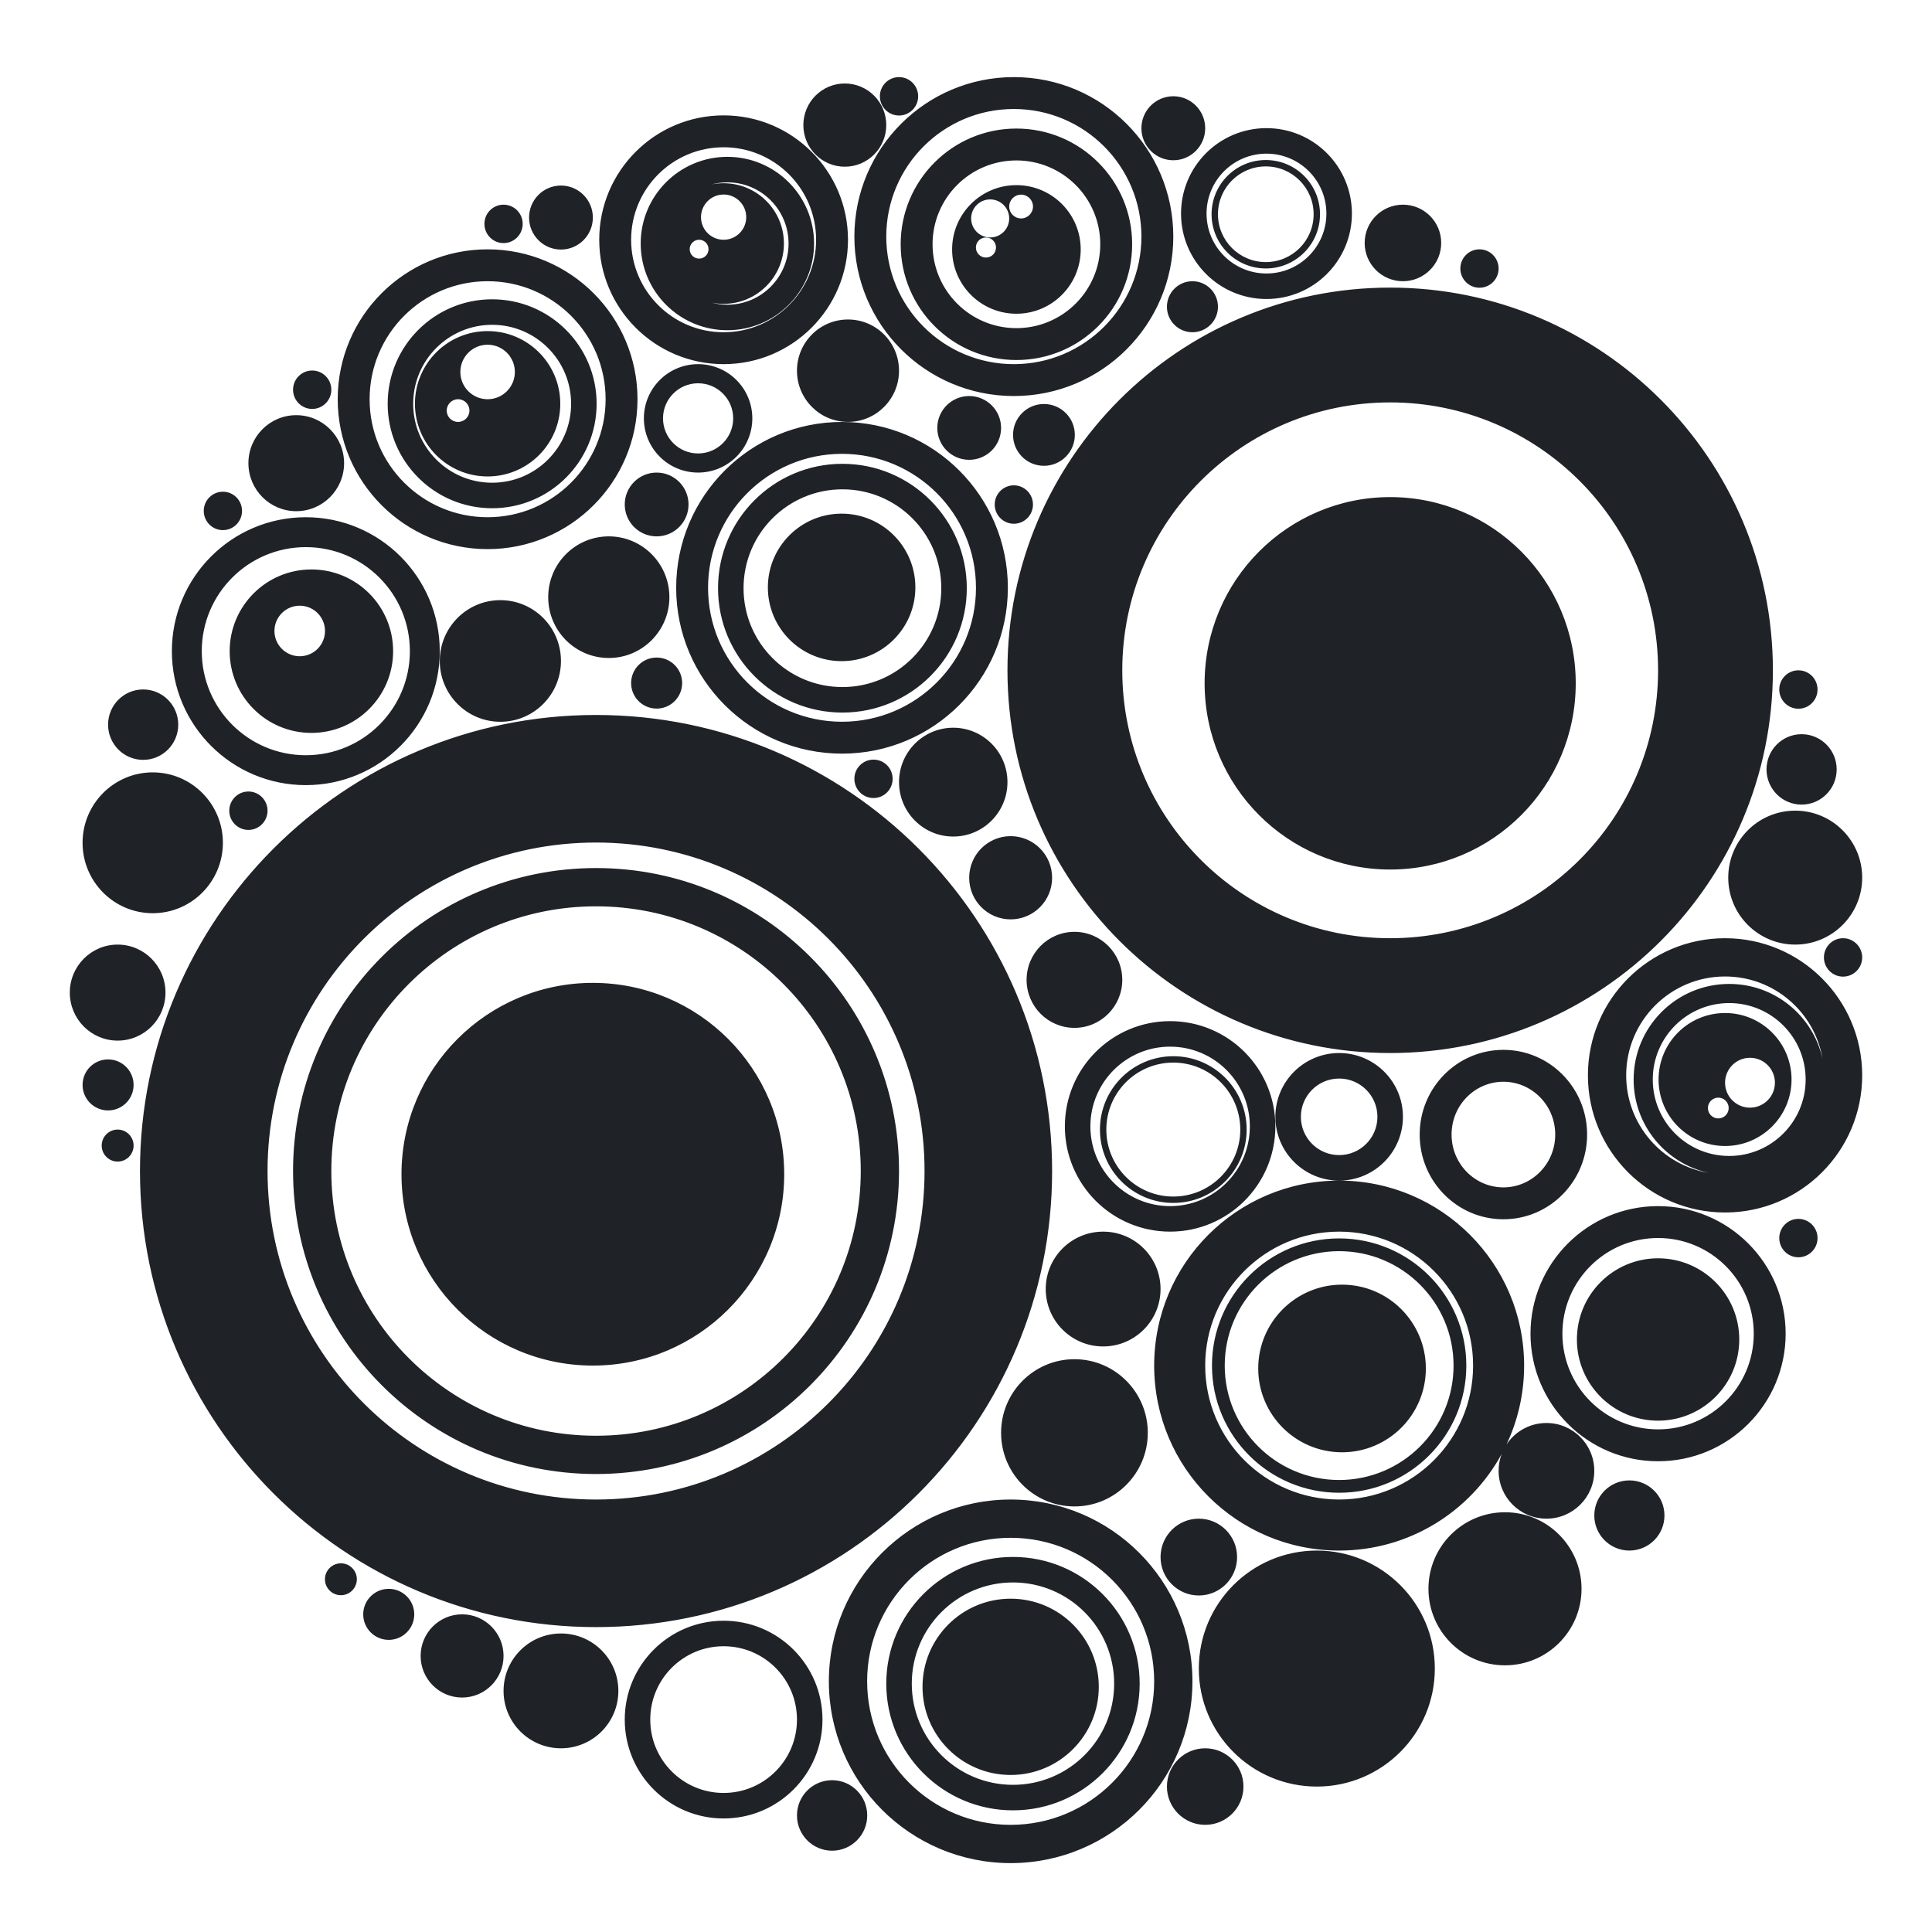 <svg width="1024" height="1024" viewBox="0 0 1024 1024" fill="none" xmlns="http://www.w3.org/2000/svg">
<path fill-rule="evenodd" clip-rule="evenodd" d="M476.502 61.225C482.103 61.225 486.644 56.668 486.644 51.047C486.644 45.425 482.103 40.868 476.502 40.868C470.9 40.868 466.359 45.425 466.359 51.047C466.359 56.668 470.9 61.225 476.502 61.225ZM671.255 144.956C688.795 144.956 703.014 130.737 703.014 113.197C703.014 95.657 688.795 81.438 671.255 81.438C653.715 81.438 639.496 95.657 639.496 113.197C639.496 130.737 653.715 144.956 671.255 144.956ZM671.255 158.479C696.264 158.479 716.537 138.206 716.537 113.197C716.537 88.188 696.264 67.915 671.255 67.915C646.246 67.915 625.973 88.188 625.973 113.197C625.973 138.206 646.246 158.479 671.255 158.479ZM670.897 138.911C684.9 138.911 696.253 127.559 696.253 113.555C696.253 99.552 684.9 88.199 670.897 88.199C656.893 88.199 645.541 99.552 645.541 113.555C645.541 127.559 656.893 138.911 670.897 138.911ZM670.897 142.292C686.768 142.292 699.633 129.426 699.633 113.555C699.633 97.684 686.768 84.819 670.897 84.819C655.026 84.819 642.16 97.684 642.16 113.555C642.16 129.426 655.026 142.292 670.897 142.292ZM141.804 429.695C141.804 435.316 137.263 439.873 131.662 439.873C126.061 439.873 121.52 435.316 121.52 429.695C121.52 424.073 126.061 419.516 131.662 419.516C137.263 419.516 141.804 424.073 141.804 429.695ZM730.061 591.936C730.061 603.139 720.979 612.221 709.776 612.221C698.573 612.221 689.491 603.139 689.491 591.936C689.491 580.733 698.573 571.651 709.776 571.651C720.979 571.651 730.061 580.733 730.061 591.936ZM743.584 591.936C743.584 610.581 728.49 625.701 709.855 625.744C763.966 625.786 807.819 669.665 807.819 723.787C807.819 738.757 804.463 752.943 798.464 765.635C802.998 758.754 810.795 754.214 819.651 754.214C833.655 754.214 845.007 765.566 845.007 779.569C845.007 793.573 833.655 804.925 819.651 804.925C805.648 804.925 794.295 793.573 794.295 779.569C794.295 776.443 794.861 773.449 795.896 770.683C779.267 801.156 746.936 821.829 709.776 821.829C655.628 821.829 611.733 777.934 611.733 723.787C611.733 669.665 655.585 625.786 709.697 625.744C691.061 625.701 675.968 610.581 675.968 591.936C675.968 573.265 691.104 558.128 709.776 558.128C728.447 558.128 743.584 573.265 743.584 591.936ZM569.473 798.44C590.946 798.44 608.352 780.972 608.352 759.423C608.352 737.874 590.946 720.406 569.473 720.406C548.001 720.406 530.594 737.874 530.594 759.423C530.594 780.972 548.001 798.44 569.473 798.44ZM635.399 845.639C646.601 845.639 655.683 836.525 655.683 825.282C655.683 814.039 646.601 804.925 635.399 804.925C624.196 804.925 615.114 814.039 615.114 825.282C615.114 836.525 624.196 845.639 635.399 845.639ZM327.747 896.206C327.747 913.011 314.125 926.633 297.32 926.633C280.516 926.633 266.893 913.011 266.893 896.206C266.893 879.402 280.516 865.779 297.32 865.779C314.125 865.779 327.747 879.402 327.747 896.206ZM62.356 615.662C67.024 615.662 70.808 611.864 70.808 607.18C70.808 602.495 67.024 598.698 62.356 598.698C57.688 598.698 53.904 602.495 53.904 607.18C53.904 611.864 57.688 615.662 62.356 615.662ZM189.135 837.043C189.135 841.711 185.351 845.495 180.683 845.495C176.015 845.495 172.231 841.711 172.231 837.043C172.231 832.375 176.015 828.591 180.683 828.591C185.351 828.591 189.135 832.375 189.135 837.043ZM953.192 666.385C958.794 666.385 963.335 661.828 963.335 656.207C963.335 650.585 958.794 646.028 953.192 646.028C947.591 646.028 943.05 650.585 943.05 656.207C943.05 661.828 947.591 666.385 953.192 666.385ZM987 507.453C987 513.074 982.459 517.631 976.858 517.631C971.256 517.631 966.715 513.074 966.715 507.453C966.715 501.831 971.256 497.274 976.858 497.274C982.459 497.274 987 501.831 987 507.453ZM838.246 842.09C838.246 864.496 820.082 882.659 797.676 882.659C775.27 882.659 757.107 864.496 757.107 842.09C757.107 819.684 775.27 801.521 797.676 801.521C820.082 801.521 838.246 819.684 838.246 842.09ZM784.153 152.506C789.754 152.506 794.295 147.949 794.295 142.328C794.295 136.707 789.754 132.15 784.153 132.15C778.552 132.15 774.011 136.707 774.011 142.328C774.011 147.949 778.552 152.506 784.153 152.506ZM128.281 270.798C128.281 276.419 123.74 280.976 118.139 280.976C112.537 280.976 107.996 276.419 107.996 270.798C107.996 265.176 112.537 260.619 118.139 260.619C123.74 260.619 128.281 265.176 128.281 270.798ZM165.47 216.741C171.071 216.741 175.612 212.184 175.612 206.563C175.612 200.941 171.071 196.384 165.47 196.384C159.868 196.384 155.327 200.941 155.327 206.563C155.327 212.184 159.868 216.741 165.47 216.741ZM277.036 118.662C277.036 124.284 272.495 128.841 266.893 128.841C261.292 128.841 256.751 124.284 256.751 118.662C256.751 113.041 261.292 108.484 266.893 108.484C272.495 108.484 277.036 113.041 277.036 118.662ZM963.335 365.46C963.335 371.081 958.794 375.638 953.192 375.638C947.591 375.638 943.05 371.081 943.05 365.46C943.05 359.838 947.591 355.281 953.192 355.281C958.794 355.281 963.335 359.838 963.335 365.46ZM863.601 821.829C873.871 821.829 882.196 813.504 882.196 803.235C882.196 792.965 873.871 784.641 863.601 784.641C853.332 784.641 845.007 792.965 845.007 803.235C845.007 813.504 853.332 821.829 863.601 821.829ZM645.541 162.577C645.541 170.045 639.486 176.1 632.018 176.1C624.549 176.1 618.495 170.045 618.495 162.577C618.495 155.108 624.549 149.053 632.018 149.053C639.486 149.053 645.541 155.108 645.541 162.577ZM348.032 375.566C355.501 375.566 361.555 369.511 361.555 362.043C361.555 354.574 355.501 348.52 348.032 348.52C340.563 348.52 334.509 354.574 334.509 362.043C334.509 369.511 340.563 375.566 348.032 375.566ZM473.121 412.791C473.121 418.412 468.58 422.969 462.979 422.969C457.377 422.969 452.836 418.412 452.836 412.791C452.836 407.169 457.377 402.612 462.979 402.612C468.58 402.612 473.121 407.169 473.121 412.791ZM537.356 277.595C542.957 277.595 547.498 273.038 547.498 267.417C547.498 261.795 542.957 257.238 537.356 257.238C531.754 257.238 527.214 261.795 527.214 267.417C527.214 273.038 531.754 277.595 537.356 277.595ZM266.893 877.678C266.893 889.858 257.055 899.732 244.918 899.732C232.782 899.732 222.943 889.858 222.943 877.678C222.943 865.499 232.782 855.625 244.918 855.625C257.055 855.625 266.893 865.499 266.893 877.678ZM621.875 84.939C631.211 84.939 638.779 77.344 638.779 67.975C638.779 58.606 631.211 51.011 621.875 51.011C612.54 51.011 604.972 58.606 604.972 67.975C604.972 77.344 612.54 84.939 621.875 84.939ZM87.712 526.101C87.712 540.154 76.36 551.547 62.356 551.547C48.352 551.547 37 540.154 37 526.101C37 512.047 48.352 500.655 62.356 500.655C76.36 500.655 87.712 512.047 87.712 526.101ZM75.879 402.744C86.148 402.744 94.473 394.39 94.473 384.084C94.473 373.778 86.148 365.423 75.879 365.423C65.61 365.423 57.285 373.778 57.285 384.084C57.285 394.39 65.61 402.744 75.879 402.744ZM364.936 267.381C364.936 276.717 357.368 284.285 348.032 284.285C338.696 284.285 331.128 276.717 331.128 267.381C331.128 258.045 338.696 250.477 348.032 250.477C357.368 250.477 364.936 258.045 364.936 267.381ZM535.665 487.288C547.802 487.288 557.641 477.414 557.641 465.235C557.641 453.055 547.802 443.181 535.665 443.181C523.529 443.181 513.69 453.055 513.69 465.235C513.69 477.414 523.529 487.288 535.665 487.288ZM569.685 230.509C569.685 239.553 562.353 246.885 553.309 246.885C544.265 246.885 536.933 239.553 536.933 230.509C536.933 221.465 544.265 214.133 553.309 214.133C562.353 214.133 569.685 221.465 569.685 230.509ZM449.456 223.623C464.393 223.623 476.502 211.471 476.502 196.481C476.502 181.49 464.393 169.338 449.456 169.338C434.518 169.338 422.409 181.49 422.409 196.481C422.409 211.471 434.518 223.623 449.456 223.623ZM987 465.157C987 484.762 971.107 500.655 951.502 500.655C931.897 500.655 916.004 484.762 916.004 465.157C916.004 445.551 931.897 429.658 951.502 429.658C971.107 429.658 987 445.551 987 465.157ZM615.114 683.217C615.114 700.021 601.491 713.644 584.687 713.644C567.882 713.644 554.26 700.021 554.26 683.217C554.26 666.413 567.882 652.79 584.687 652.79C601.491 652.79 615.114 666.413 615.114 683.217ZM505.239 443.386C521.109 443.386 533.975 430.475 533.975 414.547C533.975 398.62 521.109 385.708 505.239 385.708C489.368 385.708 476.502 398.62 476.502 414.547C476.502 430.475 489.368 443.386 505.239 443.386ZM314.224 115.306C314.224 124.675 306.656 132.27 297.32 132.27C287.984 132.27 280.416 124.675 280.416 115.306C280.416 105.937 287.984 98.342 297.32 98.342C306.656 98.342 314.224 105.937 314.224 115.306ZM57.285 588.555C64.753 588.555 70.808 582.501 70.808 575.032C70.808 567.563 64.753 561.509 57.285 561.509C49.816 561.509 43.762 567.563 43.762 575.032C43.762 582.501 49.816 588.555 57.285 588.555ZM469.74 66.302C469.74 78.482 459.902 88.356 447.765 88.356C435.629 88.356 425.79 78.482 425.79 66.302C425.79 54.123 435.629 44.249 447.765 44.249C459.902 44.249 469.74 54.123 469.74 66.302ZM265.203 382.556C282.941 382.556 297.32 368.125 297.32 350.324C297.32 332.523 282.941 318.093 265.203 318.093C247.465 318.093 233.085 332.523 233.085 350.324C233.085 368.125 247.465 382.556 265.203 382.556ZM973.477 407.798C973.477 418.103 965.152 426.458 954.883 426.458C944.613 426.458 936.288 418.103 936.288 407.798C936.288 397.492 944.613 389.137 954.883 389.137C965.152 389.137 973.477 397.492 973.477 407.798ZM206.039 869.16C213.508 869.16 219.562 863.106 219.562 855.637C219.562 848.168 213.508 842.114 206.039 842.114C198.571 842.114 192.516 848.168 192.516 855.637C192.516 863.106 198.571 869.16 206.039 869.16ZM659.064 946.918C659.064 958.121 649.982 967.203 638.779 967.203C627.577 967.203 618.495 958.121 618.495 946.918C618.495 935.715 627.577 926.634 638.779 926.634C649.982 926.634 659.064 935.715 659.064 946.918ZM441.028 980.907C451.31 980.907 459.646 972.541 459.646 962.222C459.646 951.903 451.31 943.537 441.028 943.537C430.745 943.537 422.409 951.903 422.409 962.222C422.409 972.541 430.745 980.907 441.028 980.907ZM118.139 446.695C118.139 467.306 101.489 484.016 80.95 484.016C60.411 484.016 43.762 467.306 43.762 446.695C43.762 426.083 60.411 409.374 80.95 409.374C101.489 409.374 118.139 426.083 118.139 446.695ZM322.676 348.748C340.414 348.748 354.794 334.318 354.794 316.516C354.794 298.715 340.414 284.285 322.676 284.285C304.938 284.285 290.559 298.715 290.559 316.516C290.559 334.318 304.938 348.748 322.676 348.748ZM569.473 544.785C583.477 544.785 594.829 533.393 594.829 519.339C594.829 505.286 583.477 493.893 569.473 493.893C555.47 493.893 544.117 505.286 544.117 519.339C544.117 533.393 555.47 544.785 569.473 544.785ZM763.868 128.769C763.868 139.972 754.787 149.053 743.584 149.053C732.381 149.053 723.299 139.972 723.299 128.769C723.299 117.566 732.381 108.484 743.584 108.484C754.787 108.484 763.868 117.566 763.868 128.769ZM388.601 221.74C388.601 232.01 380.276 240.335 370.007 240.335C359.738 240.335 351.413 232.01 351.413 221.74C351.413 211.471 359.738 203.146 370.007 203.146C380.276 203.146 388.601 211.471 388.601 221.74ZM398.744 221.74C398.744 237.611 385.878 250.477 370.007 250.477C354.136 250.477 341.27 237.611 341.27 221.74C341.27 205.869 354.136 193.004 370.007 193.004C385.878 193.004 398.744 205.869 398.744 221.74ZM182.374 245.496C182.374 259.549 171.021 270.942 157.018 270.942C143.014 270.942 131.662 259.549 131.662 245.496C131.662 231.442 143.014 220.05 157.018 220.05C171.021 220.05 182.374 231.442 182.374 245.496ZM530.594 226.811C530.594 236.147 523.026 243.715 513.69 243.715C504.355 243.715 496.786 236.147 496.786 226.811C496.786 217.476 504.355 209.908 513.69 209.908C523.026 209.908 530.594 217.476 530.594 226.811ZM620.185 639.267C643.524 639.267 662.445 620.347 662.445 597.007C662.445 573.668 643.524 554.747 620.185 554.747C596.846 554.747 577.925 573.668 577.925 597.007C577.925 620.347 596.846 639.267 620.185 639.267ZM620.185 652.79C650.993 652.79 675.968 627.815 675.968 597.007C675.968 566.199 650.993 541.224 620.185 541.224C589.377 541.224 564.402 566.199 564.402 597.007C564.402 627.815 589.377 652.79 620.185 652.79ZM621.875 634.196C641.48 634.196 657.374 618.303 657.374 598.698C657.374 579.093 641.48 563.2 621.875 563.2C602.27 563.2 586.377 579.093 586.377 598.698C586.377 618.303 602.27 634.196 621.875 634.196ZM621.875 637.577C643.348 637.577 660.754 620.17 660.754 598.698C660.754 577.226 643.348 559.819 621.875 559.819C600.403 559.819 582.996 577.226 582.996 598.698C582.996 620.17 600.403 637.577 621.875 637.577ZM796.831 629.336C811.814 629.336 824.3 616.991 824.3 601.339C824.3 585.688 811.814 573.342 796.831 573.342C781.848 573.342 769.362 585.688 769.362 601.339C769.362 616.991 781.848 629.336 796.831 629.336ZM796.831 646.24C821.337 646.24 841.204 626.137 841.204 601.339C841.204 576.541 821.337 556.438 796.831 556.438C772.325 556.438 752.458 576.541 752.458 601.339C752.458 626.137 772.325 646.24 796.831 646.24ZM422.409 911.42C422.409 932.892 405.003 950.299 383.53 950.299C362.058 950.299 344.651 932.892 344.651 911.42C344.651 889.948 362.058 872.541 383.53 872.541C405.003 872.541 422.409 889.948 422.409 911.42ZM435.932 911.42C435.932 940.361 412.471 963.822 383.53 963.822C354.589 963.822 331.128 940.361 331.128 911.42C331.128 882.479 354.589 859.018 383.53 859.018C412.471 859.018 435.932 882.479 435.932 911.42ZM383.53 176.1C410.604 176.1 432.552 154.152 432.552 127.078C432.552 100.005 410.604 78.057 383.53 78.057C356.457 78.057 334.509 100.005 334.509 127.078C334.509 154.152 356.457 176.1 383.53 176.1ZM383.53 193.004C419.94 193.004 449.456 163.488 449.456 127.078C449.456 90.669 419.94 61.153 383.53 61.153C347.121 61.153 317.605 90.669 317.605 127.078C317.605 163.488 347.121 193.004 383.53 193.004ZM385.528 161.501C403.436 161.501 417.953 146.984 417.953 129.076C417.953 111.168 403.436 96.651 385.528 96.651C382.598 96.651 379.76 97.04 377.06 97.768C379.15 97.339 381.313 97.113 383.53 97.113C401.183 97.113 415.494 111.424 415.494 129.077C415.494 146.73 401.183 161.041 383.53 161.041C381.321 161.041 379.165 160.817 377.082 160.39C379.775 161.114 382.606 161.501 385.528 161.501ZM385.528 175.024C410.904 175.024 431.476 154.452 431.476 129.076C431.476 103.7 410.904 83.128 385.528 83.128C360.152 83.128 339.58 103.7 339.58 129.076C339.58 154.452 360.152 175.024 385.528 175.024ZM383.531 127.079C390.151 127.079 395.518 121.713 395.518 115.093C395.518 108.473 390.151 103.106 383.531 103.106C376.911 103.106 371.545 108.473 371.545 115.093C371.545 121.713 376.911 127.079 383.531 127.079ZM375.539 132.073C375.539 134.831 373.303 137.067 370.545 137.067C367.786 137.067 365.55 134.831 365.55 132.073C365.55 129.315 367.786 127.079 370.545 127.079C373.303 127.079 375.539 129.315 375.539 132.073ZM162.089 400.288C192.547 400.288 217.238 375.597 217.238 345.139C217.238 314.681 192.547 289.99 162.089 289.99C131.631 289.99 106.94 314.681 106.94 345.139C106.94 375.597 131.631 400.288 162.089 400.288ZM162.089 416.135C201.299 416.135 233.085 384.349 233.085 345.139C233.085 305.929 201.299 274.142 162.089 274.142C122.879 274.142 91.093 305.929 91.093 345.139C91.093 384.349 122.879 416.135 162.089 416.135ZM165.047 388.455C188.97 388.455 208.363 369.062 208.363 345.139C208.363 321.216 188.97 301.823 165.047 301.823C141.124 301.823 121.731 321.216 121.731 345.139C121.731 369.062 141.124 388.455 165.047 388.455ZM158.861 347.828C166.26 347.828 172.258 341.829 172.258 334.43C172.258 327.031 166.26 321.033 158.861 321.033C151.462 321.033 145.464 327.031 145.464 334.43C145.464 341.829 151.462 347.828 158.861 347.828ZM865.855 572.163C865.855 596.375 882.84 616.62 905.544 621.633C880.778 617.46 861.911 595.914 861.911 569.961C861.911 541.02 885.372 517.559 914.313 517.559C940.264 517.559 961.809 536.422 965.984 561.186C960.969 538.484 940.725 521.503 916.516 521.503C888.537 521.503 865.855 544.184 865.855 572.163ZM914.313 642.648C954.457 642.648 987 610.105 987 569.961C987 529.817 954.457 497.274 914.313 497.274C874.169 497.274 841.626 529.817 841.626 569.961C841.626 610.105 874.169 642.648 914.313 642.648ZM916.516 612.681C938.893 612.681 957.034 594.541 957.034 572.163C957.034 549.786 938.893 531.645 916.516 531.645C894.138 531.645 875.998 549.786 875.998 572.163C875.998 594.541 894.138 612.681 916.516 612.681ZM914.313 607.405C933.777 607.405 949.555 591.627 949.555 572.163C949.555 552.699 933.777 536.921 914.313 536.921C894.849 536.921 879.071 552.699 879.071 572.163C879.071 591.627 894.849 607.405 914.313 607.405ZM927.529 587.081C934.828 587.081 940.745 581.164 940.745 573.866C940.745 566.567 934.828 560.65 927.529 560.65C920.23 560.65 914.313 566.567 914.313 573.866C914.313 581.164 920.23 587.081 927.529 587.081ZM916.241 587.281C916.241 590.322 913.775 592.788 910.734 592.788C907.693 592.788 905.227 590.322 905.227 587.281C905.227 584.24 907.693 581.775 910.734 581.775C913.775 581.775 916.241 584.24 916.241 587.281ZM604.972 125.388C604.972 162.731 574.699 193.004 537.356 193.004C500.013 193.004 469.74 162.731 469.74 125.388C469.74 88.045 500.013 57.772 537.356 57.772C574.699 57.772 604.972 88.045 604.972 125.388ZM621.875 125.388C621.875 172.067 584.035 209.908 537.356 209.908C490.677 209.908 452.836 172.067 452.836 125.388C452.836 78.709 490.677 40.868 537.356 40.868C584.035 40.868 621.875 78.709 621.875 125.388ZM583.16 129.478C583.16 154.022 563.263 173.919 538.719 173.919C514.175 173.919 494.278 154.022 494.278 129.478C494.278 104.934 514.175 85.037 538.719 85.037C563.263 85.037 583.16 104.934 583.16 129.478ZM600.064 129.478C600.064 163.358 572.599 190.823 538.719 190.823C504.839 190.823 477.374 163.358 477.374 129.478C477.374 95.598 504.839 68.133 538.719 68.133C572.599 68.133 600.064 95.598 600.064 129.478ZM538.719 166.285C557.541 166.285 572.8 151.026 572.8 132.204C572.8 113.382 557.541 98.124 538.719 98.124C519.897 98.124 504.639 113.382 504.639 132.204C504.639 151.026 519.897 166.285 538.719 166.285ZM524.812 125.862C530.382 125.862 534.898 121.346 534.898 115.775C534.898 110.204 530.382 105.689 524.812 105.689C519.241 105.689 514.725 110.204 514.725 115.775C514.725 121.346 519.241 125.862 524.812 125.862ZM527.897 131.187C527.897 134.128 525.513 136.512 522.572 136.512C519.631 136.512 517.247 134.128 517.247 131.187C517.247 128.246 519.631 125.862 522.572 125.862C525.513 125.862 527.897 128.246 527.897 131.187ZM541.202 115.775C544.684 115.775 547.507 112.953 547.507 109.471C547.507 105.99 544.684 103.167 541.202 103.167C537.721 103.167 534.898 105.99 534.898 109.471C534.898 112.953 537.721 115.775 541.202 115.775ZM258.441 274.142C292.984 274.142 320.986 246.14 320.986 211.598C320.986 177.056 292.984 149.053 258.441 149.053C223.899 149.053 195.897 177.056 195.897 211.598C195.897 246.14 223.899 274.142 258.441 274.142ZM258.441 291.046C302.319 291.046 337.89 255.476 337.89 211.598C337.89 167.72 302.319 132.15 258.441 132.15C214.563 132.15 178.993 167.72 178.993 211.598C178.993 255.476 214.563 291.046 258.441 291.046ZM260.849 255.856C283.962 255.856 302.699 237.119 302.699 214.006C302.699 190.893 283.962 172.156 260.849 172.156C237.735 172.156 218.999 190.893 218.999 214.006C218.999 237.119 237.735 255.856 260.849 255.856ZM260.849 269.379C291.43 269.379 316.222 244.588 316.222 214.006C316.222 183.424 291.43 158.633 260.849 158.633C230.267 158.633 205.475 183.424 205.475 214.006C205.475 244.588 230.267 269.379 260.849 269.379ZM258.441 252.526C279.715 252.526 296.962 235.28 296.962 214.006C296.962 192.731 279.715 175.485 258.441 175.485C237.167 175.485 219.921 192.731 219.921 214.006C219.921 235.28 237.167 252.526 258.441 252.526ZM258.442 211.598C266.42 211.598 272.887 205.13 272.887 197.153C272.887 189.175 266.42 182.707 258.442 182.707C250.464 182.707 243.997 189.175 243.997 197.153C243.997 205.13 250.464 211.598 258.442 211.598ZM248.811 217.617C248.811 220.941 246.116 223.636 242.792 223.636C239.468 223.636 236.773 220.941 236.773 217.617C236.773 214.293 239.468 211.598 242.792 211.598C246.116 211.598 248.811 214.293 248.811 217.617ZM697.943 946.918C732.485 946.918 760.488 918.916 760.488 884.374C760.488 849.831 732.485 821.829 697.943 821.829C663.401 821.829 635.399 849.831 635.399 884.374C635.399 918.916 663.401 946.918 697.943 946.918ZM929.527 706.883C929.527 734.89 906.822 757.594 878.815 757.594C850.808 757.594 828.103 734.89 828.103 706.883C828.103 678.875 850.808 656.171 878.815 656.171C906.822 656.171 929.527 678.875 929.527 706.883ZM946.431 706.883C946.431 744.226 916.158 774.498 878.815 774.498C841.472 774.498 811.199 744.226 811.199 706.883C811.199 669.539 841.472 639.267 878.815 639.267C916.158 639.267 946.431 669.539 946.431 706.883ZM878.815 752.984C902.579 752.984 921.843 733.719 921.843 709.956C921.843 686.192 902.579 666.928 878.815 666.928C855.051 666.928 835.787 686.192 835.787 709.956C835.787 733.719 855.051 752.984 878.815 752.984ZM611.733 891.135C611.733 933.146 577.676 967.203 535.665 967.203C493.655 967.203 459.598 933.146 459.598 891.135C459.598 849.124 493.655 815.068 535.665 815.068C577.676 815.068 611.733 849.124 611.733 891.135ZM632.018 891.135C632.018 944.349 588.879 987.488 535.665 987.488C482.452 987.488 439.313 944.349 439.313 891.135C439.313 837.921 482.452 794.783 535.665 794.783C588.879 794.783 632.018 837.921 632.018 891.135ZM590.526 892.365C590.526 921.984 566.515 945.996 536.895 945.996C507.275 945.996 483.263 921.984 483.263 892.365C483.263 862.745 507.275 838.733 536.895 838.733C566.515 838.733 590.526 862.745 590.526 892.365ZM604.049 892.365C604.049 929.453 573.983 959.519 536.895 959.519C499.806 959.519 469.74 929.453 469.74 892.365C469.74 855.276 499.806 825.21 536.895 825.21C573.983 825.21 604.049 855.276 604.049 892.365ZM582.381 894.055C582.381 919.856 561.466 940.771 535.665 940.771C509.864 940.771 488.949 919.856 488.949 894.055C488.949 868.254 509.864 847.339 535.665 847.339C561.466 847.339 582.381 868.254 582.381 894.055ZM709.776 794.783C748.986 794.783 780.772 762.997 780.772 723.787C780.772 684.576 748.986 652.79 709.776 652.79C670.566 652.79 638.779 684.576 638.779 723.787C638.779 762.997 670.566 794.783 709.776 794.783ZM709.776 784.429C743.268 784.429 770.419 757.279 770.419 723.786C770.419 690.294 743.268 663.144 709.776 663.144C676.284 663.144 649.133 690.294 649.133 723.786C649.133 757.279 676.284 784.429 709.776 784.429ZM709.776 791.191C747.002 791.191 777.18 761.013 777.18 723.786C777.18 686.56 747.002 656.382 709.776 656.382C672.549 656.382 642.371 686.56 642.371 723.786C642.371 761.013 672.549 791.191 709.776 791.191ZM711.308 769.744C735.843 769.744 755.733 749.854 755.733 725.318C755.733 700.783 735.843 680.893 711.308 680.893C686.772 680.893 666.882 700.783 666.882 725.318C666.882 749.854 686.772 769.744 711.308 769.744ZM517.283 311.542C517.283 350.753 485.496 382.539 446.286 382.539C407.076 382.539 375.29 350.753 375.29 311.542C375.29 272.332 407.076 240.546 446.286 240.546C485.496 240.546 517.283 272.332 517.283 311.542ZM534.186 311.542C534.186 360.088 494.832 399.443 446.286 399.443C397.74 399.443 358.386 360.088 358.386 311.542C358.386 262.996 397.74 223.642 446.286 223.642C494.832 223.642 534.186 262.996 534.186 311.542ZM498.9 311.754C498.9 340.694 475.438 364.156 446.497 364.156C417.556 364.156 394.095 340.694 394.095 311.754C394.095 282.813 417.556 259.351 446.497 259.351C475.438 259.351 498.9 282.813 498.9 311.754ZM512.423 311.754C512.423 348.163 482.907 377.679 446.497 377.679C410.088 377.679 380.572 348.163 380.572 311.754C380.572 275.344 410.088 245.828 446.497 245.828C482.907 245.828 512.423 275.344 512.423 311.754ZM485.165 311.331C485.165 332.92 467.664 350.421 446.075 350.421C424.486 350.421 406.984 332.92 406.984 311.331C406.984 289.742 424.486 272.241 446.075 272.241C467.664 272.241 485.165 289.742 485.165 311.331ZM878.815 355.281C878.815 433.702 815.243 497.274 736.822 497.274C658.402 497.274 594.829 433.702 594.829 355.281C594.829 276.861 658.402 213.288 736.822 213.288C815.243 213.288 878.815 276.861 878.815 355.281ZM939.669 355.281C939.669 467.31 848.851 558.128 736.822 558.128C624.793 558.128 533.975 467.31 533.975 355.281C533.975 243.252 624.793 152.434 736.822 152.434C848.851 152.434 939.669 243.252 939.669 355.281ZM736.822 460.871C791.139 460.871 835.172 416.682 835.172 362.171C835.172 307.661 791.139 263.471 736.822 263.471C682.505 263.471 638.472 307.661 638.472 362.171C638.472 416.682 682.505 460.871 736.822 460.871ZM490.025 620.673C490.025 716.831 412.073 794.783 315.915 794.783C219.756 794.783 141.804 716.831 141.804 620.673C141.804 524.514 219.756 446.563 315.915 446.563C412.073 446.563 490.025 524.514 490.025 620.673ZM557.641 620.673C557.641 754.174 449.416 862.399 315.915 862.399C182.413 862.399 74.189 754.174 74.189 620.673C74.189 487.171 182.413 378.947 315.915 378.947C449.416 378.947 557.641 487.171 557.641 620.673ZM456.217 620.673C456.217 698.16 393.402 760.975 315.915 760.975C238.428 760.975 175.612 698.16 175.612 620.673C175.612 543.186 238.428 480.37 315.915 480.37C393.402 480.37 456.217 543.186 456.217 620.673ZM476.502 620.673C476.502 709.363 404.605 781.26 315.915 781.26C227.225 781.26 155.327 709.363 155.327 620.673C155.327 531.983 227.225 460.086 315.915 460.086C404.605 460.086 476.502 531.983 476.502 620.673ZM415.648 622.363C415.648 678.378 370.239 723.786 314.224 723.786C258.21 723.786 212.801 678.378 212.801 622.363C212.801 566.348 258.21 520.94 314.224 520.94C370.239 520.94 415.648 566.348 415.648 622.363Z" fill="#1F2328"/>
</svg>
